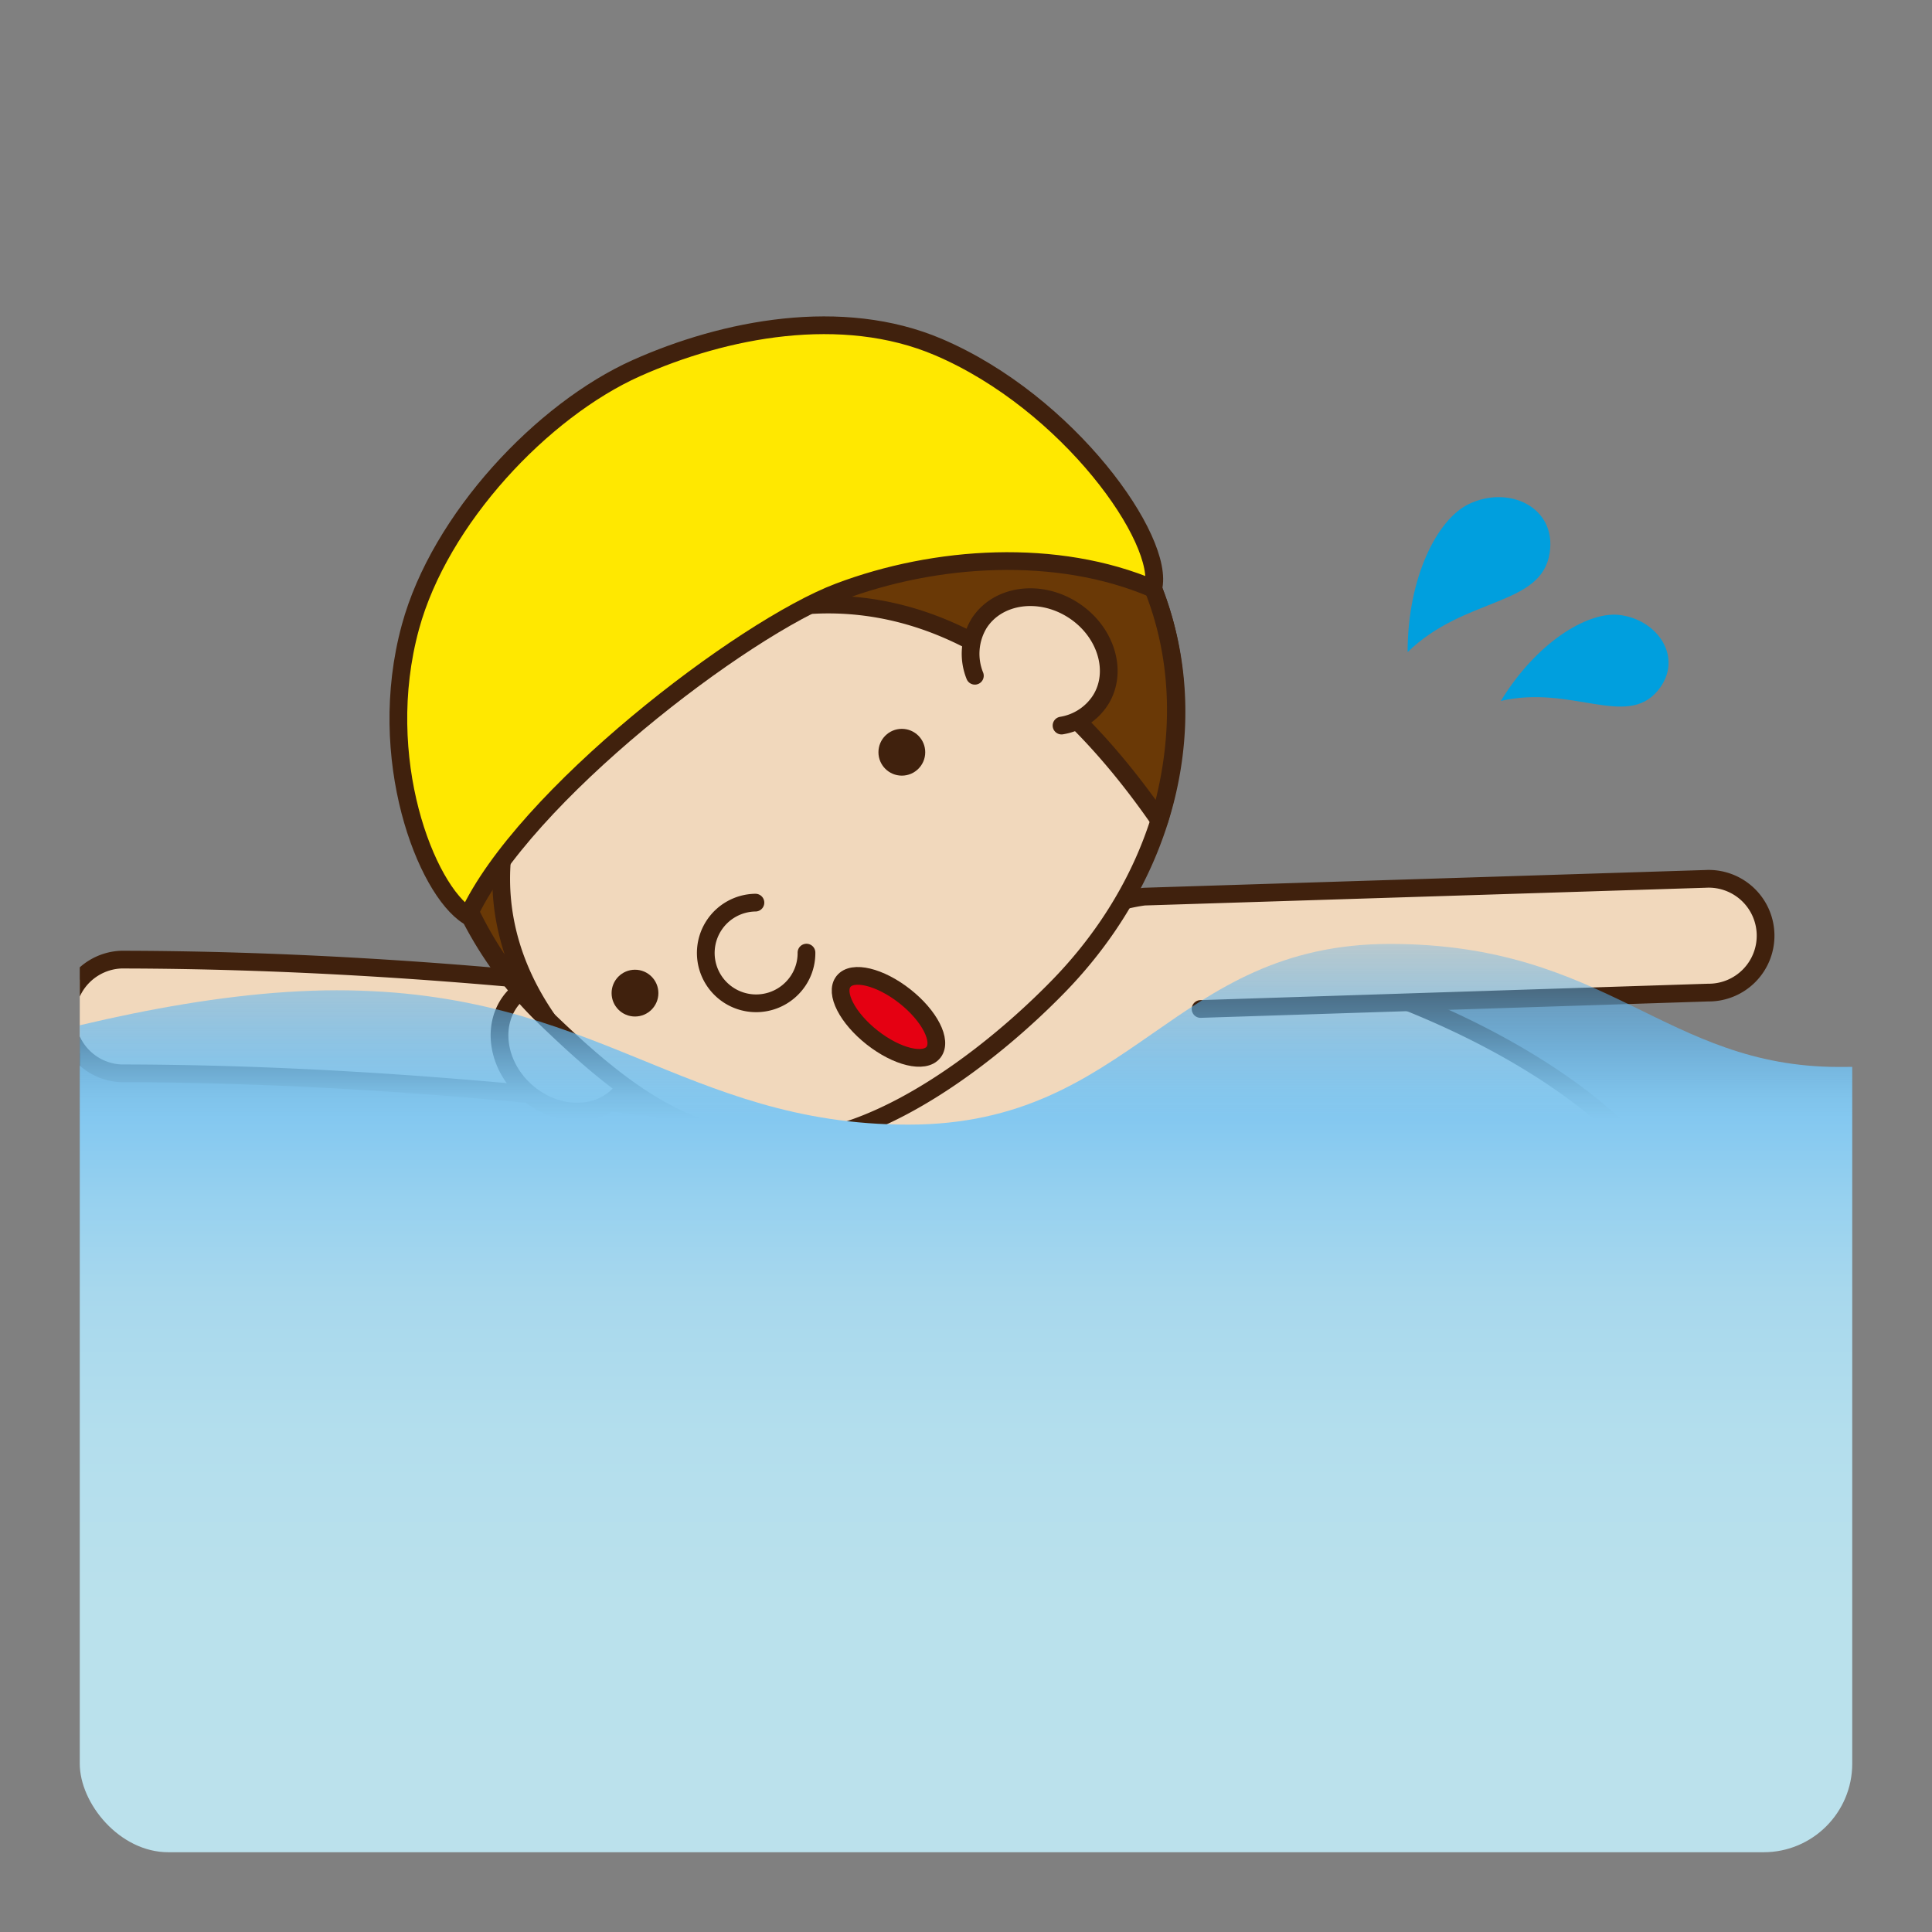 <svg id="レイヤー_1" data-name="レイヤー 1" xmlns="http://www.w3.org/2000/svg" xmlns:xlink="http://www.w3.org/1999/xlink" viewBox="0 0 218 218"><rect x="0" y="0" width="218" height="218" fill="#808080" stroke="none"/><defs><style>.cls-1{fill:none;}.cls-2{clip-path:url(#clip-path);}.cls-3{fill:#fff1e1;}.cls-4{clip-path:url(#clip-path-2);}.cls-5{fill:#009fde;}.cls-6{fill:#f1d8bc;}.cls-10,.cls-6,.cls-8,.cls-9{stroke:#40210d;stroke-linecap:round;stroke-linejoin:round;stroke-width:2px;}.cls-7{fill:#40210d;}.cls-8{fill:#6a3906;}.cls-9{fill:#e50012;}.cls-10{fill:#ffe800;}.cls-11{fill:url(#名称未設定グラデーション_54);}</style><clipPath id="clip-path"><rect id="SVGID" class="cls-1" x="246.02" y="-245.44" width="200" height="200" rx="10"/></clipPath><clipPath id="clip-path-2"><rect id="SVGID-2" data-name="SVGID" class="cls-1" x="9" y="9" width="200" height="200" rx="10"/></clipPath><linearGradient id="名称未設定グラデーション_54" x1="99.13" y1="238.25" x2="99.13" y2="106.51" gradientUnits="userSpaceOnUse"><stop offset="0" stop-color="#bce2ec"/><stop offset="0.43" stop-color="#bae1ec"/><stop offset="0.58" stop-color="#b3deed"/><stop offset="0.7" stop-color="#a8d8ed"/><stop offset="0.78" stop-color="#97d1ef"/><stop offset="0.85" stop-color="#84c8f0"/><stop offset="0.87" stop-color="#7fc6f0" stop-opacity="0.95"/><stop offset="0.9" stop-color="#72c0f1" stop-opacity="0.82"/><stop offset="0.94" stop-color="#5eb7f3" stop-opacity="0.61"/><stop offset="1" stop-color="#41aaf5" stop-opacity="0.32"/><stop offset="1" stop-color="#3fa9f5" stop-opacity="0.3"/></linearGradient></defs><title>4-2-3 呼吸を使った遊び</title><g class="cls-2"><ellipse class="cls-3" cx="343.03" cy="-145.99" rx="173.57" ry="160.5"/></g><g class="cls-4"><path class="cls-5" d="M158.83,73.58c0-8.45,3.35-15,6.9-16.7,4.49-2.17,9.92.32,9.13,5.51C173.94,68.45,165.29,67.29,158.83,73.58Z"/><path class="cls-5" d="M169.35,79.09c4-6.56,9.64-10,13.2-9.72,4.5.43,7.54,4.91,4.5,8.57C183.49,82.21,177.32,77.25,169.35,79.09Z"/><path class="cls-6" d="M152.52,110.75c-23.69-7.81-45.55-6.06-48.84,3.9a8.4,8.4,0,0,0-.33,1.55c-19.17-3.21-53.25-7.87-89.67-7.92h0a6.42,6.42,0,0,0,0,12.83c42.55.06,82.85,6.79,97.32,9.49,6.66,6.17,17.16,12.12,29.64,16.24,23.69,7.81,45.55,6.06,48.84-3.9S176.21,118.56,152.52,110.75Z"/><path class="cls-6" d="M135.47,113.85,192.74,112a6.42,6.42,0,1,0-.29-12.83l-63.31,2s-5,.47-13.64,4.71"/><path class="cls-6" d="M63.48,110.49a6.54,6.54,0,0,0-5.54,2.06c-2.56,2.86-1.94,7.6,1.4,10.58s8.11,3.08,10.67.22a6.45,6.45,0,0,0,1.55-5"/><path class="cls-6" d="M120.84,52.7c17,16.54,15.15,41.56-1.38,58.56C111.8,119.13,100,128,89.86,128.72c-11.78.84-19.76-5.56-28.9-14.44A42.95,42.95,0,0,1,120.84,52.7Z"/><path class="cls-7" d="M48.85,81.47l5.57-11.13,13.76-6.85,6.68,10.1s-11.14,7.28-16.4,15.75C50.85,91.84,48.85,81.47,48.85,81.47Z"/><path class="cls-8" d="M120.84,52.7A42.95,42.95,0,0,0,61,114.28l.71.67c-10.29-15-2-28.17-2-28.17L51.2,78.51l11,3.84-4.94-10L66,78.71,63.3,67.42l8.51,8.27s29.87-25.17,59,16.87C135,78.41,132.35,63.89,120.84,52.7Z"/><path class="cls-6" d="M110,76.25a6.62,6.62,0,0,1,.47-5.9c2.06-3.24,6.79-3.94,10.57-1.54s5.17,7,3.12,10.21a6.45,6.45,0,0,1-4.38,2.85"/><path class="cls-6" d="M91,107.49a5.62,5.62,0,0,1-1.61,4,5.68,5.68,0,1,1-4.15-9.64"/><circle class="cls-7" cx="71.65" cy="112.06" r="2.64"/><circle class="cls-7" cx="101.76" cy="84.88" r="2.64"/><ellipse class="cls-9" cx="100.25" cy="114.74" rx="2.97" ry="6.46" transform="translate(-51.91 122.62) rotate(-51.82)"/><path class="cls-10" d="M52.82,103.36C59,89.88,83.76,70.91,94.66,66.79s24.6-5,35.46-.36c1.43-5.45-9.55-21-24.24-27.27C95,34.52,81.76,37.09,71.78,41.55c-10.57,4.74-22.15,17-25.47,29.2C42.26,85.58,48.09,100.4,52.82,103.36Z"/><path class="cls-11" d="M-30.21,128.58S8.68,111.74,38,111.74s39.18,15.16,64.51,15.16,29.67-20.39,54.33-20.39,31,13.88,50.67,13.88,21-2.84,21-2.84l-1.67,120.7-239.66-2Z"/></g></svg>